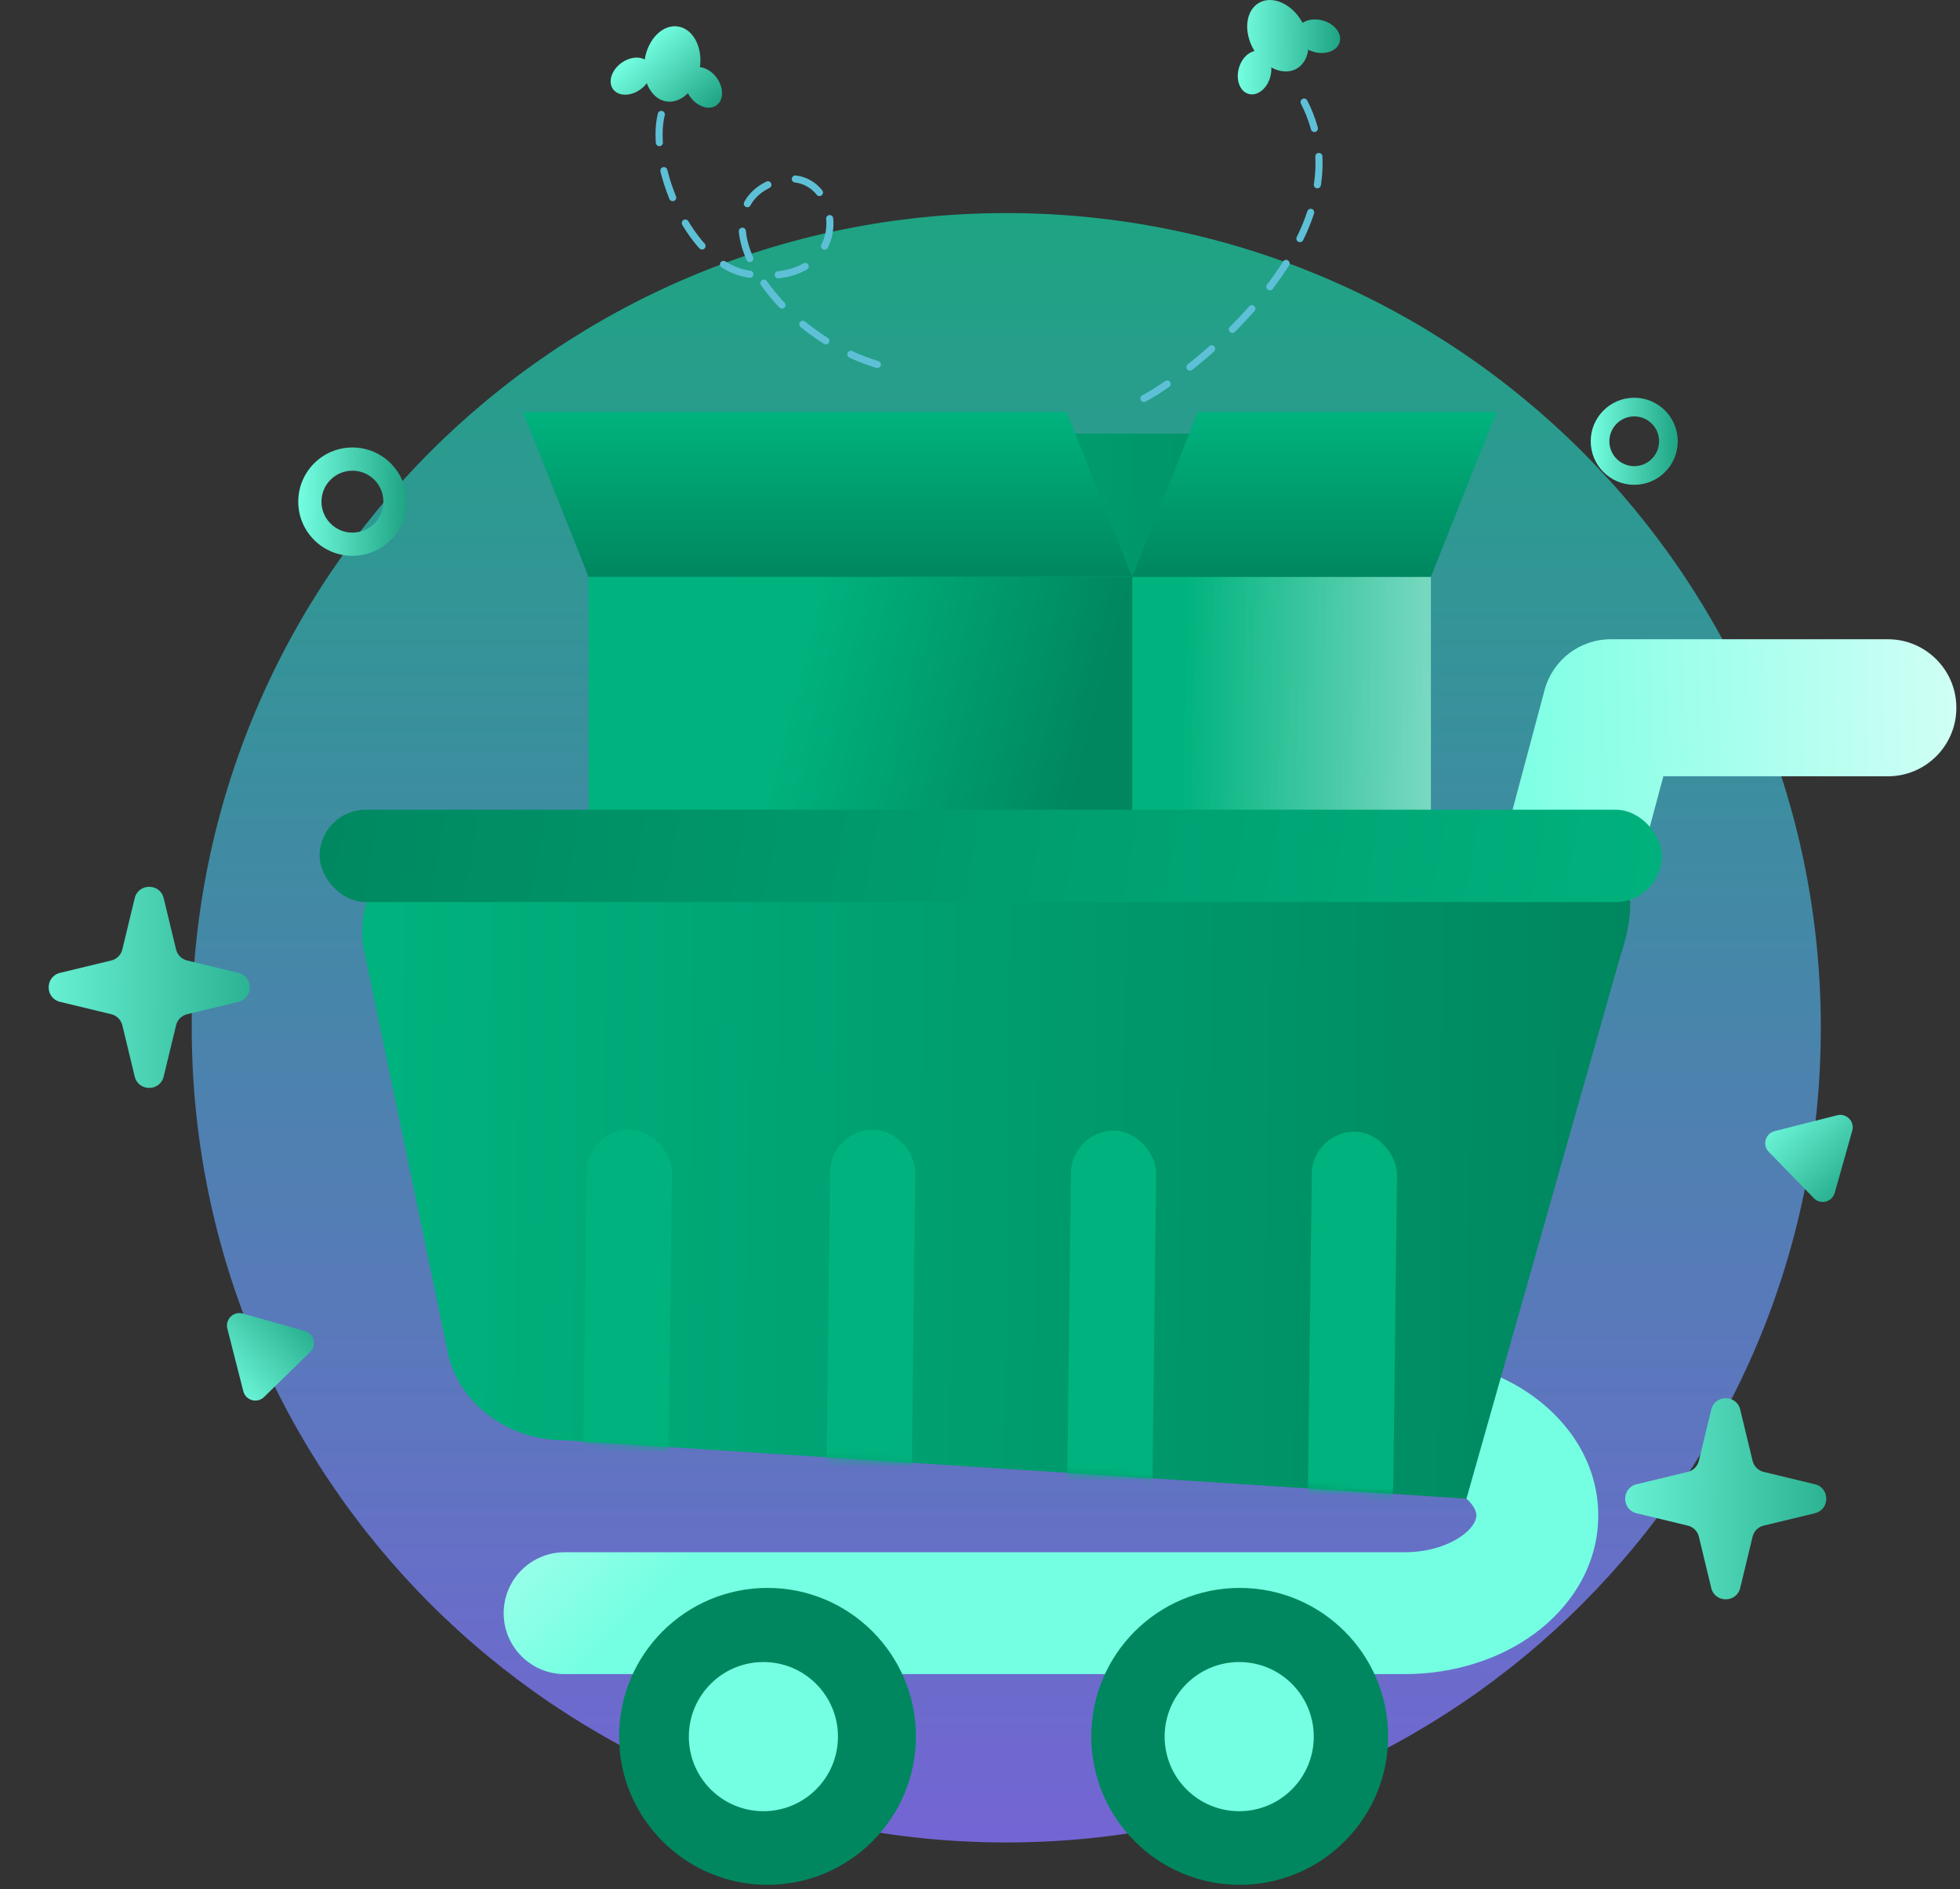 <svg width="276" height="266" viewBox="0 0 276 266" fill="none" xmlns="http://www.w3.org/2000/svg">
<rect x="0" y="0" width="276" height="266" fill="#333333" stroke="none"/>
<path d="M141.701 259.402C205.049 259.402 256.402 208.049 256.402 144.701C256.402 81.353 205.049 30 141.701 30C78.353 30 27 81.353 27 144.701C27 208.049 78.353 259.402 141.701 259.402Z" fill="url(#paint0_linear_1908_900)"/>
<path fill-rule="evenodd" clip-rule="evenodd" d="M139.422 199.606C139.422 194.868 143.263 191.027 148.001 191.027H197.776C204.577 191.027 211.078 193.04 216.083 196.719C221.087 200.397 225.058 206.181 225.058 213.359C225.058 220.537 221.088 226.321 216.086 230.001C211.081 233.684 204.579 235.7 197.776 235.7H79.506C74.768 235.7 70.927 231.859 70.927 227.121C70.927 222.383 74.768 218.542 79.506 218.542H197.776C201.304 218.542 204.154 217.479 205.918 216.181C207.685 214.881 207.901 213.785 207.901 213.359C207.901 212.935 207.687 211.842 205.921 210.544C204.158 209.248 201.307 208.185 197.776 208.185L147.5 206.5C142.762 206.5 139.422 204.344 139.422 199.606Z" fill="url(#paint1_linear_1908_900)"/>
<path fill-rule="evenodd" clip-rule="evenodd" d="M217.5 97.154C218.629 92.935 222.452 90 226.82 90H265.841C271.169 90 275.488 94.319 275.488 99.647C275.488 104.976 271.169 109.295 265.841 109.295H234.226L222.969 151.367C221.592 156.514 216.303 159.57 211.156 158.193C206.009 156.816 202.953 151.527 204.33 146.38L217.5 97.154Z" fill="url(#paint2_linear_1908_900)"/>
<path d="M209.164 61.05H92.119L82.885 81.232H199.922L209.164 61.05Z" fill="url(#paint3_linear_1908_900)"/>
<path d="M150.198 58H73.643L82.885 81.232H159.431L150.198 58Z" fill="url(#paint4_linear_1908_900)"/>
<path d="M210.727 58H168.673L159.431 81.232H201.485L210.727 58Z" fill="url(#paint5_linear_1908_900)"/>
<path d="M201.493 81.231H124.938V157.786H201.493V81.231Z" fill="url(#paint6_linear_1908_900)"/>
<path d="M159.44 81.231H82.885V157.786H159.44V81.231Z" fill="url(#paint7_linear_1908_900)"/>
<path d="M108.077 265.364C119.619 265.364 128.977 256.007 128.977 244.464C128.977 232.921 119.619 223.564 108.077 223.564C96.534 223.564 87.177 232.921 87.177 244.464C87.177 256.007 96.534 265.364 108.077 265.364Z" fill="#00875F"/>
<path d="M211.799 115.871H67.772C56.976 115.871 49.001 125.028 51.442 134.608L63.176 190.955C64.942 197.874 71.709 202.782 79.506 202.782L206.5 211L228.163 134.633C233.5 119 222.621 115.871 211.799 115.871Z" fill="url(#paint8_linear_1908_900)"/>
<path d="M107.5 255C113.299 255 118 250.299 118 244.5C118 238.701 113.299 234 107.5 234C101.701 234 97 238.701 97 244.5C97 250.299 101.701 255 107.5 255Z" fill="#75FFE2"/>
<mask id="mask0_1908_900" style="mask-type:alpha" maskUnits="userSpaceOnUse" x="51" y="115" width="178" height="96">
<path d="M211.799 115.871H67.772C56.976 115.871 49.001 125.028 51.442 134.608L63.176 190.955C64.942 197.874 71.709 202.782 79.506 202.782L206.5 211L228.163 134.633C230.604 125.028 222.621 115.871 211.799 115.871Z" fill="url(#paint9_linear_1908_900)"/>
</mask>
<g mask="url(#mask0_1908_900)">
<rect width="12" height="55.706" rx="6" transform="matrix(1 0.008 -0.012 1 150.876 159.144)" fill="#00B37E"/>
<rect width="12" height="55.706" rx="6" transform="matrix(1 0.008 -0.012 1 184.79 159.289)" fill="#00B37E"/>
<rect width="12" height="55.706" rx="6" transform="matrix(1 0.008 -0.012 1 116.962 159)" fill="#00B37E"/>
<rect width="12" height="55.706" rx="6" transform="matrix(1 0.008 -0.012 1 82.685 159)" fill="#00B37E"/>
</g>
<path fill-rule="evenodd" clip-rule="evenodd" d="M183.354 3.084C181.893 0.523 179.181 -0.682 177.297 0.393C175.412 1.468 175.069 4.416 176.53 6.977C176.572 7.05 176.614 7.121 176.657 7.191C175.699 7.388 174.799 8.325 174.446 9.615C173.992 11.275 174.616 12.893 175.84 13.228C177.064 13.563 178.425 12.488 178.879 10.827C179.003 10.372 179.047 9.921 179.019 9.498C180.226 10.158 181.536 10.268 182.588 9.668C183.514 9.14 184.068 8.159 184.218 6.994C184.47 7.126 184.746 7.234 185.039 7.314C186.7 7.769 188.317 7.144 188.652 5.92C188.987 4.696 187.912 3.336 186.251 2.882C185.182 2.589 184.131 2.744 183.429 3.217C183.404 3.173 183.38 3.129 183.354 3.084Z" fill="url(#paint10_linear_1908_900)"/>
<path fill-rule="evenodd" clip-rule="evenodd" d="M96.873 13.118C96.016 13.992 94.937 14.45 93.847 14.281C92.584 14.085 91.589 13.092 91.077 11.714C90.845 12.028 90.552 12.322 90.205 12.575C88.815 13.592 87.082 13.586 86.332 12.562C85.583 11.538 86.101 9.884 87.491 8.867C88.594 8.06 89.914 7.897 90.786 8.377C91.246 5.477 93.344 3.397 95.481 3.728C97.589 4.055 98.951 6.604 98.567 9.459C99.394 9.547 100.282 10.076 100.92 10.947C101.937 12.337 101.931 14.071 100.907 14.82C99.883 15.569 98.228 15.051 97.212 13.661C97.082 13.485 96.97 13.303 96.873 13.118Z" fill="url(#paint11_linear_1908_900)"/>
<path d="M18.968 126.461C19.486 124.317 22.535 124.317 23.053 126.461L24.795 133.677C24.98 134.443 25.578 135.041 26.344 135.226L33.56 136.968C35.704 137.486 35.704 140.535 33.56 141.053L26.344 142.795C25.578 142.98 24.98 143.578 24.795 144.344L23.053 151.56C22.535 153.704 19.486 153.704 18.968 151.56L17.226 144.344C17.041 143.578 16.443 142.98 15.677 142.795L8.461 141.053C6.317 140.535 6.317 137.486 8.461 136.968L15.677 135.226C16.443 135.041 17.041 134.443 17.226 133.677L18.968 126.461Z" fill="url(#paint12_linear_1908_900)"/>
<path d="M240.968 198.461C241.486 196.317 244.535 196.317 245.053 198.461L246.795 205.677C246.98 206.443 247.578 207.041 248.344 207.226L255.56 208.968C257.704 209.486 257.704 212.535 255.56 213.053L248.344 214.795C247.578 214.98 246.98 215.578 246.795 216.344L245.053 223.56C244.535 225.704 241.486 225.704 240.968 223.56L239.226 216.344C239.041 215.578 238.443 214.98 237.677 214.795L230.461 213.053C228.317 212.535 228.317 209.486 230.461 208.968L237.677 207.226C238.443 207.041 239.041 206.443 239.226 205.677L240.968 198.461Z" fill="url(#paint13_linear_1908_900)"/>
<path fill-rule="evenodd" clip-rule="evenodd" d="M49.628 74.987C52.035 74.987 53.987 73.035 53.987 70.628C53.987 68.221 52.035 66.269 49.628 66.269C47.221 66.269 45.269 68.221 45.269 70.628C45.269 73.035 47.221 74.987 49.628 74.987ZM49.628 78.256C53.841 78.256 57.256 74.841 57.256 70.628C57.256 66.415 53.841 63 49.628 63C45.415 63 42 66.415 42 70.628C42 74.841 45.415 78.256 49.628 78.256Z" fill="url(#paint14_linear_1908_900)"/>
<path d="M32.014 187.053C31.681 185.747 32.887 184.57 34.184 184.935L42.943 187.396C44.241 187.761 44.657 189.393 43.692 190.335L37.181 196.689C36.217 197.631 34.595 197.175 34.262 195.869L32.014 187.053Z" fill="url(#paint15_linear_1908_900)"/>
<path d="M258.713 157.018C260.019 156.687 261.194 157.894 260.828 159.191L258.356 167.947C257.989 169.244 256.356 169.658 255.416 168.692L249.07 162.173C248.13 161.207 248.588 159.586 249.894 159.255L258.713 157.018Z" fill="url(#paint16_linear_1908_900)"/>
<path fill-rule="evenodd" clip-rule="evenodd" d="M230.128 65.63C232.062 65.63 233.63 64.062 233.63 62.128C233.63 60.194 232.062 58.626 230.128 58.626C228.194 58.626 226.626 60.194 226.626 62.128C226.626 64.062 228.194 65.63 230.128 65.63ZM230.128 68.256C233.512 68.256 236.256 65.512 236.256 62.128C236.256 58.744 233.512 56 230.128 56C226.744 56 224 58.744 224 62.128C224 65.512 226.744 68.256 230.128 68.256Z" fill="url(#paint17_linear_1908_900)"/>
<rect x="45" y="114" width="189" height="13" rx="6.5" fill="url(#paint18_linear_1908_900)"/>
<path d="M93.121 16.106C91.399 22.991 96.975 37.458 105.581 38.606C121.506 40.729 118.581 22.106 109.081 25.606C97.775 29.771 109.089 47.589 124.581 51.606" stroke="#5EC0D6" stroke-linecap="round" stroke-linejoin="round" stroke-dasharray="4 4"/>
<path d="M183.635 14.367C193.099 32.788 168.024 52.454 161.082 56.097" stroke="#5EC0D6" stroke-linecap="round" stroke-linejoin="round" stroke-dasharray="4 4"/>
<path d="M174.57 265.364C186.113 265.364 195.47 256.007 195.47 244.464C195.47 232.921 186.113 223.564 174.57 223.564C163.027 223.564 153.67 232.921 153.67 244.464C153.67 256.007 163.027 265.364 174.57 265.364Z" fill="#00875F"/>
<path d="M174.5 255C180.299 255 185 250.299 185 244.5C185 238.701 180.299 234 174.5 234C168.701 234 164 238.701 164 244.5C164 250.299 168.701 255 174.5 255Z" fill="#75FFE2"/>
<defs>
<linearGradient id="paint0_linear_1908_900" x1="140.817" y1="30" x2="140.817" y2="259" gradientUnits="userSpaceOnUse">
<stop stop-color="#1EA483"/>
<stop offset="1" stop-color="#7465D4"/>
</linearGradient>
<linearGradient id="paint1_linear_1908_900" x1="71" y1="152.5" x2="117.645" y2="198.86" gradientUnits="userSpaceOnUse">
<stop stop-color="white"/>
<stop offset="1" stop-color="#75FFE2"/>
</linearGradient>
<linearGradient id="paint2_linear_1908_900" x1="311.08" y1="95.559" x2="206.579" y2="97.507" gradientUnits="userSpaceOnUse">
<stop stop-color="white"/>
<stop offset="1" stop-color="#75FFE2"/>
</linearGradient>
<linearGradient id="paint3_linear_1908_900" x1="82.742" y1="65.707" x2="209.646" y2="70.863" gradientUnits="userSpaceOnUse">
<stop stop-color="#00B37E"/>
<stop offset="1" stop-color="#00875F"/>
</linearGradient>
<linearGradient id="paint4_linear_1908_900" x1="116.537" y1="58" x2="116.537" y2="81.232" gradientUnits="userSpaceOnUse">
<stop stop-color="#00B37E"/>
<stop offset="1" stop-color="#00875F"/>
</linearGradient>
<linearGradient id="paint5_linear_1908_900" x1="185.079" y1="58" x2="185.079" y2="81.232" gradientUnits="userSpaceOnUse">
<stop stop-color="#00B37E"/>
<stop offset="1" stop-color="#00875F"/>
</linearGradient>
<linearGradient id="paint6_linear_1908_900" x1="122.64" y1="138.638" x2="233.242" y2="140.387" gradientUnits="userSpaceOnUse">
<stop offset="0.392" stop-color="#00B37E"/>
<stop offset="1" stop-color="#E9FCFF"/>
</linearGradient>
<linearGradient id="paint7_linear_1908_900" x1="104" y1="123.5" x2="145.545" y2="134.326" gradientUnits="userSpaceOnUse">
<stop stop-color="#00B37E"/>
<stop offset="1" stop-color="#00875F"/>
</linearGradient>
<linearGradient id="paint8_linear_1908_900" x1="50.799" y1="138.138" x2="229.552" y2="140.274" gradientUnits="userSpaceOnUse">
<stop stop-color="#00B37E"/>
<stop offset="1" stop-color="#00875F"/>
</linearGradient>
<linearGradient id="paint9_linear_1908_900" x1="50.799" y1="138.138" x2="229.552" y2="140.274" gradientUnits="userSpaceOnUse">
<stop stop-color="#AFF1FF"/>
<stop offset="1" stop-color="#65C8DE"/>
</linearGradient>
<linearGradient id="paint10_linear_1908_900" x1="174.282" y1="3.067" x2="188.791" y2="3.169" gradientUnits="userSpaceOnUse">
<stop stop-color="#75FFE2"/>
<stop offset="1" stop-color="#1EA483"/>
</linearGradient>
<linearGradient id="paint11_linear_1908_900" x1="92.481" y1="4.104" x2="101.781" y2="14.117" gradientUnits="userSpaceOnUse">
<stop stop-color="#75FFE2"/>
<stop offset="1" stop-color="#1EA483"/>
</linearGradient>
<linearGradient id="paint12_linear_1908_900" x1="-0.048" y1="127.698" x2="42.249" y2="127.972" gradientUnits="userSpaceOnUse">
<stop stop-color="#75FFE2"/>
<stop offset="1" stop-color="#1EA483"/>
</linearGradient>
<linearGradient id="paint13_linear_1908_900" x1="221.952" y1="199.698" x2="264.249" y2="199.972" gradientUnits="userSpaceOnUse">
<stop stop-color="#75FFE2"/>
<stop offset="1" stop-color="#1EA483"/>
</linearGradient>
<linearGradient id="paint14_linear_1908_900" x1="41.983" y1="66.521" x2="57.339" y2="66.621" gradientUnits="userSpaceOnUse">
<stop stop-color="#75FFE2"/>
<stop offset="1" stop-color="#1EA483"/>
</linearGradient>
<linearGradient id="paint15_linear_1908_900" x1="27.808" y1="193.135" x2="40.5" y2="180.907" gradientUnits="userSpaceOnUse">
<stop stop-color="#75FFE2"/>
<stop offset="1" stop-color="#1EA483"/>
</linearGradient>
<linearGradient id="paint16_linear_1908_900" x1="252.637" y1="152.804" x2="264.848" y2="165.512" gradientUnits="userSpaceOnUse">
<stop stop-color="#75FFE2"/>
<stop offset="1" stop-color="#1EA483"/>
</linearGradient>
<linearGradient id="paint17_linear_1908_900" x1="223.986" y1="58.828" x2="236.323" y2="58.909" gradientUnits="userSpaceOnUse">
<stop stop-color="#75FFE2"/>
<stop offset="1" stop-color="#1EA483"/>
</linearGradient>
<linearGradient id="paint18_linear_1908_900" x1="242.5" y1="121" x2="41.966" y2="85.675" gradientUnits="userSpaceOnUse">
<stop stop-color="#00B37E"/>
<stop offset="1" stop-color="#00875F"/>
</linearGradient>
</defs>
</svg>
